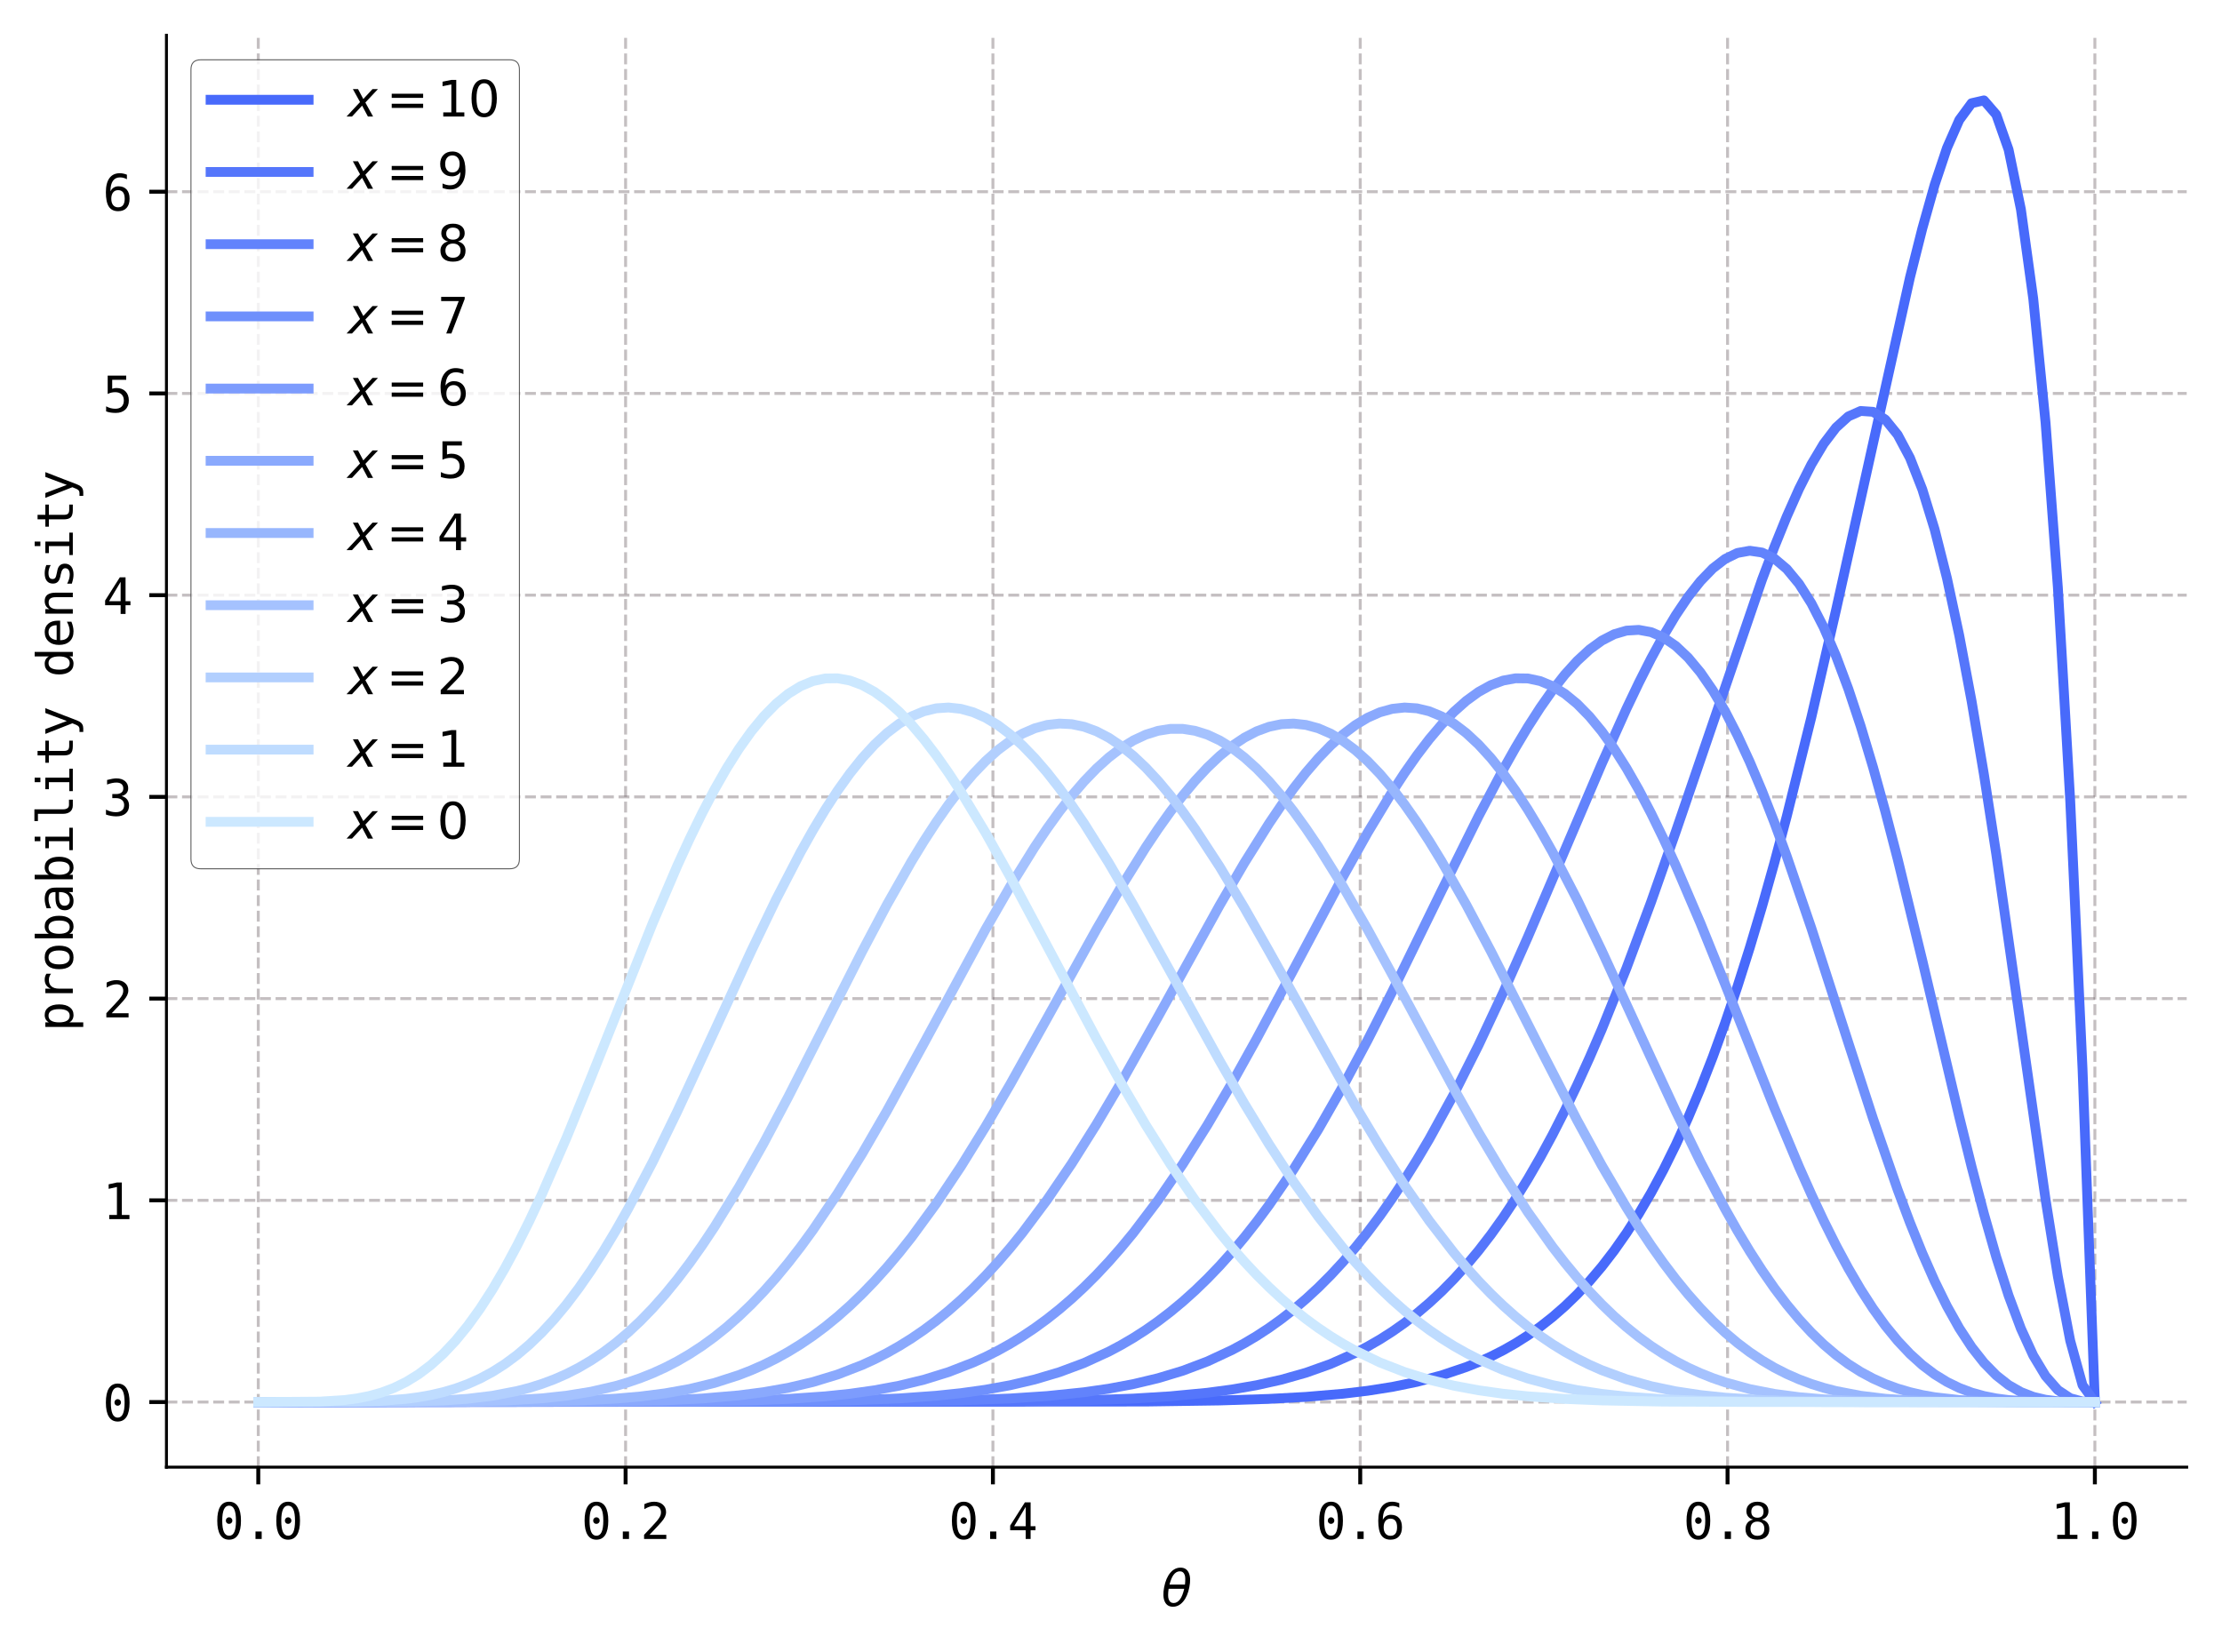 <?xml version="1.0" encoding="utf-8" standalone="no"?>
<!DOCTYPE svg PUBLIC "-//W3C//DTD SVG 1.1//EN"
  "http://www.w3.org/Graphics/SVG/1.1/DTD/svg11.dtd">
<svg xmlns:xlink="http://www.w3.org/1999/xlink" width="453.242pt" height="336.983pt" viewBox="0 0 453.242 336.983" xmlns="http://www.w3.org/2000/svg" version="1.1">
 <defs>
  <style type="text/css">*{stroke-linejoin: round; stroke-linecap: butt}</style>
 </defs>
 <g id="figure_1">
  <g id="patch_1">
   <path d="M 0 336.983 
L 453.242 336.983 
L 453.242 0 
L 0 0 
z
" style="fill: #ffffff"/>
  </g>
  <g id="axes_1">
   <g id="patch_2">
    <path d="M 33.952 299.32 
L 446.042 299.32 
L 446.042 7.2 
L 33.952 7.2 
z
" style="fill: #ffffff"/>
   </g>
   <g id="matplotlib.axis_1">
    <g id="xtick_1">
     <g id="line2d_1">
      <path d="M 52.683 299.32 
L 52.683 7.2 
" clip-path="url(#p75191dfb5c)" style="fill: none; stroke-dasharray: 2.22,0.96; stroke-dashoffset: 0; stroke: #6c6066; stroke-opacity: 0.4; stroke-width: 0.6"/>
     </g>
     <g id="line2d_2">
      <defs>
       <path id="m95b7de1190" d="M 0 0 
L 0 3.5 
" style="stroke: #000000; stroke-width: 0.8"/>
      </defs>
      <g>
       <use xlink:href="#m95b7de1190" x="52.683" y="299.32" style="stroke: #000000; stroke-width: 0.8"/>
      </g>
     </g>
     <g id="text_1">
      <!-- 0.0 -->
      <g transform="translate(43.652 313.972) scale(0.1 -0.1)">
       <defs>
        <path id="DejaVuSansMono-30" d="M 1509 2344 
Q 1509 2516 1629 2641 
Q 1750 2766 1919 2766 
Q 2094 2766 2219 2641 
Q 2344 2516 2344 2344 
Q 2344 2169 2220 2047 
Q 2097 1925 1919 1925 
Q 1744 1925 1626 2044 
Q 1509 2163 1509 2344 
z
M 1925 4250 
Q 1484 4250 1267 3775 
Q 1050 3300 1050 2328 
Q 1050 1359 1267 884 
Q 1484 409 1925 409 
Q 2369 409 2586 884 
Q 2803 1359 2803 2328 
Q 2803 3300 2586 3775 
Q 2369 4250 1925 4250 
z
M 1925 4750 
Q 2672 4750 3055 4137 
Q 3438 3525 3438 2328 
Q 3438 1134 3055 521 
Q 2672 -91 1925 -91 
Q 1178 -91 797 521 
Q 416 1134 416 2328 
Q 416 3525 797 4137 
Q 1178 4750 1925 4750 
z
" transform="scale(0.016)"/>
        <path id="DejaVuSansMono-2e" d="M 1528 953 
L 2316 953 
L 2316 0 
L 1528 0 
L 1528 953 
z
" transform="scale(0.016)"/>
       </defs>
       <use xlink:href="#DejaVuSansMono-30"/>
       <use xlink:href="#DejaVuSansMono-2e" x="60.205"/>
       <use xlink:href="#DejaVuSansMono-30" x="120.41"/>
      </g>
     </g>
    </g>
    <g id="xtick_2">
     <g id="line2d_3">
      <path d="M 127.608 299.32 
L 127.608 7.2 
" clip-path="url(#p75191dfb5c)" style="fill: none; stroke-dasharray: 2.22,0.96; stroke-dashoffset: 0; stroke: #6c6066; stroke-opacity: 0.4; stroke-width: 0.6"/>
     </g>
     <g id="line2d_4">
      <g>
       <use xlink:href="#m95b7de1190" x="127.608" y="299.32" style="stroke: #000000; stroke-width: 0.8"/>
      </g>
     </g>
     <g id="text_2">
      <!-- 0.2 -->
      <g transform="translate(118.578 313.972) scale(0.1 -0.1)">
       <defs>
        <path id="DejaVuSansMono-32" d="M 1166 531 
L 3309 531 
L 3309 0 
L 475 0 
L 475 531 
Q 1059 1147 1496 1619 
Q 1934 2091 2100 2284 
Q 2413 2666 2522 2902 
Q 2631 3138 2631 3384 
Q 2631 3775 2401 3997 
Q 2172 4219 1772 4219 
Q 1488 4219 1175 4116 
Q 863 4013 513 3803 
L 513 4441 
Q 834 4594 1145 4672 
Q 1456 4750 1759 4750 
Q 2444 4750 2861 4386 
Q 3278 4022 3278 3431 
Q 3278 3131 3139 2831 
Q 3000 2531 2688 2169 
Q 2513 1966 2180 1606 
Q 1847 1247 1166 531 
z
" transform="scale(0.016)"/>
       </defs>
       <use xlink:href="#DejaVuSansMono-30"/>
       <use xlink:href="#DejaVuSansMono-2e" x="60.205"/>
       <use xlink:href="#DejaVuSansMono-32" x="120.41"/>
      </g>
     </g>
    </g>
    <g id="xtick_3">
     <g id="line2d_5">
      <path d="M 202.534 299.32 
L 202.534 7.2 
" clip-path="url(#p75191dfb5c)" style="fill: none; stroke-dasharray: 2.22,0.96; stroke-dashoffset: 0; stroke: #6c6066; stroke-opacity: 0.4; stroke-width: 0.6"/>
     </g>
     <g id="line2d_6">
      <g>
       <use xlink:href="#m95b7de1190" x="202.534" y="299.32" style="stroke: #000000; stroke-width: 0.8"/>
      </g>
     </g>
     <g id="text_3">
      <!-- 0.4 -->
      <g transform="translate(193.503 313.972) scale(0.1 -0.1)">
       <defs>
        <path id="DejaVuSansMono-34" d="M 2297 4091 
L 825 1625 
L 2297 1625 
L 2297 4091 
z
M 2194 4666 
L 2925 4666 
L 2925 1625 
L 3547 1625 
L 3547 1113 
L 2925 1113 
L 2925 0 
L 2297 0 
L 2297 1113 
L 319 1113 
L 319 1709 
L 2194 4666 
z
" transform="scale(0.016)"/>
       </defs>
       <use xlink:href="#DejaVuSansMono-30"/>
       <use xlink:href="#DejaVuSansMono-2e" x="60.205"/>
       <use xlink:href="#DejaVuSansMono-34" x="120.41"/>
      </g>
     </g>
    </g>
    <g id="xtick_4">
     <g id="line2d_7">
      <path d="M 277.459 299.32 
L 277.459 7.2 
" clip-path="url(#p75191dfb5c)" style="fill: none; stroke-dasharray: 2.22,0.96; stroke-dashoffset: 0; stroke: #6c6066; stroke-opacity: 0.4; stroke-width: 0.6"/>
     </g>
     <g id="line2d_8">
      <g>
       <use xlink:href="#m95b7de1190" x="277.459" y="299.32" style="stroke: #000000; stroke-width: 0.8"/>
      </g>
     </g>
     <g id="text_4">
      <!-- 0.6 -->
      <g transform="translate(268.429 313.972) scale(0.1 -0.1)">
       <defs>
        <path id="DejaVuSansMono-36" d="M 3097 4563 
L 3097 3981 
Q 2900 4097 2678 4158 
Q 2456 4219 2216 4219 
Q 1616 4219 1306 3767 
Q 997 3316 997 2438 
Q 1147 2750 1412 2917 
Q 1678 3084 2022 3084 
Q 2697 3084 3067 2670 
Q 3438 2256 3438 1497 
Q 3438 741 3056 325 
Q 2675 -91 1984 -91 
Q 1172 -91 794 492 
Q 416 1075 416 2328 
Q 416 3509 870 4129 
Q 1325 4750 2188 4750 
Q 2419 4750 2650 4701 
Q 2881 4653 3097 4563 
z
M 1972 2591 
Q 1569 2591 1337 2300 
Q 1106 2009 1106 1497 
Q 1106 984 1337 693 
Q 1569 403 1972 403 
Q 2391 403 2603 679 
Q 2816 956 2816 1497 
Q 2816 2041 2603 2316 
Q 2391 2591 1972 2591 
z
" transform="scale(0.016)"/>
       </defs>
       <use xlink:href="#DejaVuSansMono-30"/>
       <use xlink:href="#DejaVuSansMono-2e" x="60.205"/>
       <use xlink:href="#DejaVuSansMono-36" x="120.41"/>
      </g>
     </g>
    </g>
    <g id="xtick_5">
     <g id="line2d_9">
      <path d="M 352.385 299.32 
L 352.385 7.2 
" clip-path="url(#p75191dfb5c)" style="fill: none; stroke-dasharray: 2.22,0.96; stroke-dashoffset: 0; stroke: #6c6066; stroke-opacity: 0.4; stroke-width: 0.6"/>
     </g>
     <g id="line2d_10">
      <g>
       <use xlink:href="#m95b7de1190" x="352.385" y="299.32" style="stroke: #000000; stroke-width: 0.8"/>
      </g>
     </g>
     <g id="text_5">
      <!-- 0.8 -->
      <g transform="translate(343.354 313.972) scale(0.1 -0.1)">
       <defs>
        <path id="DejaVuSansMono-38" d="M 1925 2216 
Q 1503 2216 1273 1980 
Q 1044 1744 1044 1313 
Q 1044 881 1276 642 
Q 1509 403 1925 403 
Q 2350 403 2579 639 
Q 2809 875 2809 1313 
Q 2809 1741 2576 1978 
Q 2344 2216 1925 2216 
z
M 1375 2478 
Q 972 2581 745 2862 
Q 519 3144 519 3541 
Q 519 4097 897 4423 
Q 1275 4750 1925 4750 
Q 2578 4750 2956 4423 
Q 3334 4097 3334 3541 
Q 3334 3144 3107 2862 
Q 2881 2581 2478 2478 
Q 2947 2375 3195 2062 
Q 3444 1750 3444 1253 
Q 3444 622 3041 265 
Q 2638 -91 1925 -91 
Q 1213 -91 811 264 
Q 409 619 409 1247 
Q 409 1747 657 2061 
Q 906 2375 1375 2478 
z
M 1147 3481 
Q 1147 3106 1347 2909 
Q 1547 2713 1925 2713 
Q 2306 2713 2506 2909 
Q 2706 3106 2706 3481 
Q 2706 3863 2507 4063 
Q 2309 4263 1925 4263 
Q 1547 4263 1347 4061 
Q 1147 3859 1147 3481 
z
" transform="scale(0.016)"/>
       </defs>
       <use xlink:href="#DejaVuSansMono-30"/>
       <use xlink:href="#DejaVuSansMono-2e" x="60.205"/>
       <use xlink:href="#DejaVuSansMono-38" x="120.41"/>
      </g>
     </g>
    </g>
    <g id="xtick_6">
     <g id="line2d_11">
      <path d="M 427.31 299.32 
L 427.31 7.2 
" clip-path="url(#p75191dfb5c)" style="fill: none; stroke-dasharray: 2.22,0.96; stroke-dashoffset: 0; stroke: #6c6066; stroke-opacity: 0.4; stroke-width: 0.6"/>
     </g>
     <g id="line2d_12">
      <g>
       <use xlink:href="#m95b7de1190" x="427.31" y="299.32" style="stroke: #000000; stroke-width: 0.8"/>
      </g>
     </g>
     <g id="text_6">
      <!-- 1.0 -->
      <g transform="translate(418.28 313.972) scale(0.1 -0.1)">
       <defs>
        <path id="DejaVuSansMono-31" d="M 844 531 
L 1825 531 
L 1825 4097 
L 769 3859 
L 769 4434 
L 1819 4666 
L 2450 4666 
L 2450 531 
L 3419 531 
L 3419 0 
L 844 0 
L 844 531 
z
" transform="scale(0.016)"/>
       </defs>
       <use xlink:href="#DejaVuSansMono-31"/>
       <use xlink:href="#DejaVuSansMono-2e" x="60.205"/>
       <use xlink:href="#DejaVuSansMono-30" x="120.41"/>
      </g>
     </g>
    </g>
    <g id="text_7">
     <!-- $\theta$ -->
     <g transform="translate(236.897 327.703) scale(0.1 -0.1)">
      <defs>
       <path id="DejaVuSans-Oblique-3b8" d="M 2913 2219 
L 925 2219 
Q 791 1284 928 888 
Q 1100 400 1566 400 
Q 2034 400 2391 891 
Q 2703 1322 2913 2219 
z
M 3009 2750 
Q 3094 3638 2984 3950 
Q 2813 4444 2353 4444 
Q 1875 4444 1525 3956 
Q 1250 3563 1034 2750 
L 3009 2750 
z
M 2444 4913 
Q 3194 4913 3494 4250 
Q 3794 3591 3566 2422 
Q 3341 1256 2781 594 
Q 2225 -72 1475 -72 
Q 722 -72 425 594 
Q 128 1256 353 2422 
Q 581 3591 1134 4250 
Q 1691 4913 2444 4913 
z
" transform="scale(0.016)"/>
      </defs>
      <use xlink:href="#DejaVuSans-Oblique-3b8" transform="translate(0 0.234)"/>
     </g>
    </g>
   </g>
   <g id="matplotlib.axis_2">
    <g id="ytick_1">
     <g id="line2d_13">
      <path d="M 33.952 286.042 
L 446.042 286.042 
" clip-path="url(#p75191dfb5c)" style="fill: none; stroke-dasharray: 2.22,0.96; stroke-dashoffset: 0; stroke: #6c6066; stroke-opacity: 0.4; stroke-width: 0.6"/>
     </g>
     <g id="line2d_14">
      <defs>
       <path id="maed4585d1d" d="M 0 0 
L -3.5 0 
" style="stroke: #000000; stroke-width: 0.8"/>
      </defs>
      <g>
       <use xlink:href="#maed4585d1d" x="33.952" y="286.042" style="stroke: #000000; stroke-width: 0.8"/>
      </g>
     </g>
     <g id="text_8">
      <!-- 0 -->
      <g transform="translate(20.931 289.868) scale(0.1 -0.1)">
       <use xlink:href="#DejaVuSansMono-30"/>
      </g>
     </g>
    </g>
    <g id="ytick_2">
     <g id="line2d_15">
      <path d="M 33.952 244.887 
L 446.042 244.887 
" clip-path="url(#p75191dfb5c)" style="fill: none; stroke-dasharray: 2.22,0.96; stroke-dashoffset: 0; stroke: #6c6066; stroke-opacity: 0.4; stroke-width: 0.6"/>
     </g>
     <g id="line2d_16">
      <g>
       <use xlink:href="#maed4585d1d" x="33.952" y="244.887" style="stroke: #000000; stroke-width: 0.8"/>
      </g>
     </g>
     <g id="text_9">
      <!-- 1 -->
      <g transform="translate(20.931 248.713) scale(0.1 -0.1)">
       <use xlink:href="#DejaVuSansMono-31"/>
      </g>
     </g>
    </g>
    <g id="ytick_3">
     <g id="line2d_17">
      <path d="M 33.952 203.733 
L 446.042 203.733 
" clip-path="url(#p75191dfb5c)" style="fill: none; stroke-dasharray: 2.22,0.96; stroke-dashoffset: 0; stroke: #6c6066; stroke-opacity: 0.4; stroke-width: 0.6"/>
     </g>
     <g id="line2d_18">
      <g>
       <use xlink:href="#maed4585d1d" x="33.952" y="203.733" style="stroke: #000000; stroke-width: 0.8"/>
      </g>
     </g>
     <g id="text_10">
      <!-- 2 -->
      <g transform="translate(20.931 207.559) scale(0.1 -0.1)">
       <use xlink:href="#DejaVuSansMono-32"/>
      </g>
     </g>
    </g>
    <g id="ytick_4">
     <g id="line2d_19">
      <path d="M 33.952 162.578 
L 446.042 162.578 
" clip-path="url(#p75191dfb5c)" style="fill: none; stroke-dasharray: 2.22,0.96; stroke-dashoffset: 0; stroke: #6c6066; stroke-opacity: 0.4; stroke-width: 0.6"/>
     </g>
     <g id="line2d_20">
      <g>
       <use xlink:href="#maed4585d1d" x="33.952" y="162.578" style="stroke: #000000; stroke-width: 0.8"/>
      </g>
     </g>
     <g id="text_11">
      <!-- 3 -->
      <g transform="translate(20.931 166.404) scale(0.1 -0.1)">
       <defs>
        <path id="DejaVuSansMono-33" d="M 2425 2497 
Q 2884 2375 3128 2064 
Q 3372 1753 3372 1288 
Q 3372 644 2939 276 
Q 2506 -91 1741 -91 
Q 1419 -91 1084 -31 
Q 750 28 428 141 
L 428 769 
Q 747 603 1056 522 
Q 1366 441 1672 441 
Q 2191 441 2469 675 
Q 2747 909 2747 1350 
Q 2747 1756 2469 1995 
Q 2191 2234 1716 2234 
L 1234 2234 
L 1234 2753 
L 1716 2753 
Q 2150 2753 2394 2943 
Q 2638 3134 2638 3475 
Q 2638 3834 2411 4026 
Q 2184 4219 1766 4219 
Q 1488 4219 1191 4156 
Q 894 4094 569 3969 
L 569 4550 
Q 947 4650 1242 4700 
Q 1538 4750 1766 4750 
Q 2447 4750 2855 4408 
Q 3263 4066 3263 3500 
Q 3263 3116 3048 2859 
Q 2834 2603 2425 2497 
z
" transform="scale(0.016)"/>
       </defs>
       <use xlink:href="#DejaVuSansMono-33"/>
      </g>
     </g>
    </g>
    <g id="ytick_5">
     <g id="line2d_21">
      <path d="M 33.952 121.424 
L 446.042 121.424 
" clip-path="url(#p75191dfb5c)" style="fill: none; stroke-dasharray: 2.22,0.96; stroke-dashoffset: 0; stroke: #6c6066; stroke-opacity: 0.4; stroke-width: 0.6"/>
     </g>
     <g id="line2d_22">
      <g>
       <use xlink:href="#maed4585d1d" x="33.952" y="121.424" style="stroke: #000000; stroke-width: 0.8"/>
      </g>
     </g>
     <g id="text_12">
      <!-- 4 -->
      <g transform="translate(20.931 125.25) scale(0.1 -0.1)">
       <use xlink:href="#DejaVuSansMono-34"/>
      </g>
     </g>
    </g>
    <g id="ytick_6">
     <g id="line2d_23">
      <path d="M 33.952 80.269 
L 446.042 80.269 
" clip-path="url(#p75191dfb5c)" style="fill: none; stroke-dasharray: 2.22,0.96; stroke-dashoffset: 0; stroke: #6c6066; stroke-opacity: 0.4; stroke-width: 0.6"/>
     </g>
     <g id="line2d_24">
      <g>
       <use xlink:href="#maed4585d1d" x="33.952" y="80.269" style="stroke: #000000; stroke-width: 0.8"/>
      </g>
     </g>
     <g id="text_13">
      <!-- 5 -->
      <g transform="translate(20.931 84.095) scale(0.1 -0.1)">
       <defs>
        <path id="DejaVuSansMono-35" d="M 647 4666 
L 3009 4666 
L 3009 4134 
L 1222 4134 
L 1222 2988 
Q 1356 3038 1492 3061 
Q 1628 3084 1766 3084 
Q 2491 3084 2916 2656 
Q 3341 2228 3341 1497 
Q 3341 759 2895 334 
Q 2450 -91 1678 -91 
Q 1306 -91 998 -41 
Q 691 9 447 109 
L 447 750 
Q 734 594 1025 517 
Q 1316 441 1619 441 
Q 2141 441 2423 716 
Q 2706 991 2706 1497 
Q 2706 1997 2414 2275 
Q 2122 2553 1600 2553 
Q 1347 2553 1106 2495 
Q 866 2438 647 2322 
L 647 4666 
z
" transform="scale(0.016)"/>
       </defs>
       <use xlink:href="#DejaVuSansMono-35"/>
      </g>
     </g>
    </g>
    <g id="ytick_7">
     <g id="line2d_25">
      <path d="M 33.952 39.115 
L 446.042 39.115 
" clip-path="url(#p75191dfb5c)" style="fill: none; stroke-dasharray: 2.22,0.96; stroke-dashoffset: 0; stroke: #6c6066; stroke-opacity: 0.4; stroke-width: 0.6"/>
     </g>
     <g id="line2d_26">
      <g>
       <use xlink:href="#maed4585d1d" x="33.952" y="39.115" style="stroke: #000000; stroke-width: 0.8"/>
      </g>
     </g>
     <g id="text_14">
      <!-- 6 -->
      <g transform="translate(20.931 42.941) scale(0.1 -0.1)">
       <use xlink:href="#DejaVuSansMono-36"/>
      </g>
     </g>
    </g>
    <g id="text_15">
     <!-- probability density -->
     <g transform="translate(14.852 210.453) rotate(-90) scale(0.1 -0.1)">
      <defs>
       <path id="DejaVuSansMono-70" d="M 1172 441 
L 1172 -1331 
L 594 -1331 
L 594 3500 
L 1172 3500 
L 1172 3053 
Q 1316 3313 1555 3448 
Q 1794 3584 2106 3584 
Q 2741 3584 3102 3093 
Q 3463 2603 3463 1734 
Q 3463 881 3100 395 
Q 2738 -91 2106 -91 
Q 1788 -91 1548 45 
Q 1309 181 1172 441 
z
M 2859 1747 
Q 2859 2416 2648 2756 
Q 2438 3097 2022 3097 
Q 1603 3097 1387 2755 
Q 1172 2413 1172 1747 
Q 1172 1084 1387 740 
Q 1603 397 2022 397 
Q 2438 397 2648 737 
Q 2859 1078 2859 1747 
z
" transform="scale(0.016)"/>
       <path id="DejaVuSansMono-72" d="M 3609 2778 
Q 3425 2922 3234 2987 
Q 3044 3053 2816 3053 
Q 2278 3053 1993 2715 
Q 1709 2378 1709 1741 
L 1709 0 
L 1131 0 
L 1131 3500 
L 1709 3500 
L 1709 2816 
Q 1853 3188 2151 3386 
Q 2450 3584 2859 3584 
Q 3072 3584 3256 3531 
Q 3441 3478 3609 3366 
L 3609 2778 
z
" transform="scale(0.016)"/>
       <path id="DejaVuSansMono-6f" d="M 1925 3097 
Q 1488 3097 1263 2756 
Q 1038 2416 1038 1747 
Q 1038 1081 1263 739 
Q 1488 397 1925 397 
Q 2366 397 2591 739 
Q 2816 1081 2816 1747 
Q 2816 2416 2591 2756 
Q 2366 3097 1925 3097 
z
M 1925 3584 
Q 2653 3584 3039 3112 
Q 3425 2641 3425 1747 
Q 3425 850 3040 379 
Q 2656 -91 1925 -91 
Q 1197 -91 812 379 
Q 428 850 428 1747 
Q 428 2641 812 3112 
Q 1197 3584 1925 3584 
z
" transform="scale(0.016)"/>
       <path id="DejaVuSansMono-62" d="M 2869 1747 
Q 2869 2416 2656 2756 
Q 2444 3097 2028 3097 
Q 1609 3097 1393 2755 
Q 1178 2413 1178 1747 
Q 1178 1084 1393 740 
Q 1609 397 2028 397 
Q 2444 397 2656 737 
Q 2869 1078 2869 1747 
z
M 1178 3053 
Q 1316 3309 1558 3446 
Q 1800 3584 2119 3584 
Q 2750 3584 3112 3098 
Q 3475 2613 3475 1759 
Q 3475 894 3111 401 
Q 2747 -91 2113 -91 
Q 1800 -91 1561 45 
Q 1322 181 1178 441 
L 1178 0 
L 603 0 
L 603 4863 
L 1178 4863 
L 1178 3053 
z
" transform="scale(0.016)"/>
       <path id="DejaVuSansMono-61" d="M 2194 1759 
L 2003 1759 
Q 1500 1759 1245 1582 
Q 991 1406 991 1056 
Q 991 741 1181 566 
Q 1372 391 1709 391 
Q 2184 391 2456 720 
Q 2728 1050 2731 1631 
L 2731 1759 
L 2194 1759 
z
M 3309 1997 
L 3309 0 
L 2731 0 
L 2731 519 
Q 2547 206 2267 57 
Q 1988 -91 1588 -91 
Q 1053 -91 734 211 
Q 416 513 416 1019 
Q 416 1603 808 1906 
Q 1200 2209 1959 2209 
L 2731 2209 
L 2731 2300 
Q 2728 2719 2518 2908 
Q 2309 3097 1850 3097 
Q 1556 3097 1256 3012 
Q 956 2928 672 2766 
L 672 3341 
Q 991 3463 1283 3523 
Q 1575 3584 1850 3584 
Q 2284 3584 2592 3456 
Q 2900 3328 3091 3072 
Q 3209 2916 3259 2686 
Q 3309 2456 3309 1997 
z
" transform="scale(0.016)"/>
       <path id="DejaVuSansMono-69" d="M 800 3500 
L 2272 3500 
L 2272 447 
L 3413 447 
L 3413 0 
L 556 0 
L 556 447 
L 1697 447 
L 1697 3053 
L 800 3053 
L 800 3500 
z
M 1697 4863 
L 2272 4863 
L 2272 4134 
L 1697 4134 
L 1697 4863 
z
" transform="scale(0.016)"/>
       <path id="DejaVuSansMono-6c" d="M 1997 1269 
Q 1997 881 2139 684 
Q 2281 488 2559 488 
L 3231 488 
L 3231 0 
L 2503 0 
Q 1988 0 1705 331 
Q 1422 663 1422 1269 
L 1422 4447 
L 500 4447 
L 500 4897 
L 1997 4897 
L 1997 1269 
z
" transform="scale(0.016)"/>
       <path id="DejaVuSansMono-74" d="M 1919 4494 
L 1919 3500 
L 3225 3500 
L 3225 3053 
L 1919 3053 
L 1919 1153 
Q 1919 766 2066 612 
Q 2213 459 2578 459 
L 3225 459 
L 3225 0 
L 2522 0 
Q 1875 0 1609 259 
Q 1344 519 1344 1153 
L 1344 3053 
L 409 3053 
L 409 3500 
L 1344 3500 
L 1344 4494 
L 1919 4494 
z
" transform="scale(0.016)"/>
       <path id="DejaVuSansMono-79" d="M 2681 1125 
Q 2538 759 2316 163 
Q 2006 -663 1900 -844 
Q 1756 -1088 1540 -1209 
Q 1325 -1331 1038 -1331 
L 575 -1331 
L 575 -850 
L 916 -850 
Q 1169 -850 1312 -703 
Q 1456 -556 1678 56 
L 325 3500 
L 934 3500 
L 1972 763 
L 2994 3500 
L 3603 3500 
L 2681 1125 
z
" transform="scale(0.016)"/>
       <path id="DejaVuSansMono-20" transform="scale(0.016)"/>
       <path id="DejaVuSansMono-64" d="M 2681 3053 
L 2681 4863 
L 3256 4863 
L 3256 0 
L 2681 0 
L 2681 441 
Q 2538 181 2298 45 
Q 2059 -91 1747 -91 
Q 1113 -91 748 401 
Q 384 894 384 1759 
Q 384 2613 750 3098 
Q 1116 3584 1747 3584 
Q 2063 3584 2303 3448 
Q 2544 3313 2681 3053 
z
M 991 1747 
Q 991 1078 1203 737 
Q 1416 397 1831 397 
Q 2247 397 2464 740 
Q 2681 1084 2681 1747 
Q 2681 2413 2464 2755 
Q 2247 3097 1831 3097 
Q 1416 3097 1203 2756 
Q 991 2416 991 1747 
z
" transform="scale(0.016)"/>
       <path id="DejaVuSansMono-65" d="M 3475 1894 
L 3475 1613 
L 984 1613 
L 984 1594 
Q 984 1022 1282 709 
Q 1581 397 2125 397 
Q 2400 397 2700 484 
Q 3000 572 3341 750 
L 3341 178 
Q 3013 44 2708 -23 
Q 2403 -91 2119 -91 
Q 1303 -91 843 398 
Q 384 888 384 1747 
Q 384 2584 834 3084 
Q 1284 3584 2034 3584 
Q 2703 3584 3089 3131 
Q 3475 2678 3475 1894 
z
M 2900 2063 
Q 2888 2569 2661 2833 
Q 2434 3097 2009 3097 
Q 1594 3097 1325 2822 
Q 1056 2547 1006 2059 
L 2900 2063 
z
" transform="scale(0.016)"/>
       <path id="DejaVuSansMono-6e" d="M 3284 2169 
L 3284 0 
L 2706 0 
L 2706 2169 
Q 2706 2641 2540 2862 
Q 2375 3084 2022 3084 
Q 1619 3084 1401 2798 
Q 1184 2513 1184 1978 
L 1184 0 
L 609 0 
L 609 3500 
L 1184 3500 
L 1184 2975 
Q 1338 3275 1600 3429 
Q 1863 3584 2222 3584 
Q 2756 3584 3020 3232 
Q 3284 2881 3284 2169 
z
" transform="scale(0.016)"/>
       <path id="DejaVuSansMono-73" d="M 3041 3378 
L 3041 2816 
Q 2794 2959 2544 3031 
Q 2294 3103 2034 3103 
Q 1644 3103 1451 2976 
Q 1259 2850 1259 2591 
Q 1259 2356 1403 2240 
Q 1547 2125 2119 2016 
L 2350 1972 
Q 2778 1891 2998 1647 
Q 3219 1403 3219 1013 
Q 3219 494 2850 201 
Q 2481 -91 1825 -91 
Q 1566 -91 1281 -36 
Q 997 19 666 128 
L 666 722 
Q 988 556 1281 473 
Q 1575 391 1838 391 
Q 2219 391 2428 545 
Q 2638 700 2638 978 
Q 2638 1378 1872 1531 
L 1847 1538 
L 1631 1581 
Q 1134 1678 906 1908 
Q 678 2138 678 2534 
Q 678 3038 1018 3311 
Q 1359 3584 1991 3584 
Q 2272 3584 2531 3532 
Q 2791 3481 3041 3378 
z
" transform="scale(0.016)"/>
      </defs>
      <use xlink:href="#DejaVuSansMono-70"/>
      <use xlink:href="#DejaVuSansMono-72" x="60.205"/>
      <use xlink:href="#DejaVuSansMono-6f" x="120.41"/>
      <use xlink:href="#DejaVuSansMono-62" x="180.615"/>
      <use xlink:href="#DejaVuSansMono-61" x="240.82"/>
      <use xlink:href="#DejaVuSansMono-62" x="301.025"/>
      <use xlink:href="#DejaVuSansMono-69" x="361.23"/>
      <use xlink:href="#DejaVuSansMono-6c" x="421.436"/>
      <use xlink:href="#DejaVuSansMono-69" x="481.641"/>
      <use xlink:href="#DejaVuSansMono-74" x="541.846"/>
      <use xlink:href="#DejaVuSansMono-79" x="602.051"/>
      <use xlink:href="#DejaVuSansMono-20" x="662.256"/>
      <use xlink:href="#DejaVuSansMono-64" x="722.461"/>
      <use xlink:href="#DejaVuSansMono-65" x="782.666"/>
      <use xlink:href="#DejaVuSansMono-6e" x="842.871"/>
      <use xlink:href="#DejaVuSansMono-73" x="903.076"/>
      <use xlink:href="#DejaVuSansMono-69" x="963.281"/>
      <use xlink:href="#DejaVuSansMono-74" x="1023.486"/>
      <use xlink:href="#DejaVuSansMono-79" x="1083.691"/>
     </g>
    </g>
   </g>
   <g id="line2d_27">
    <path d="M 52.683 286.042 
L 233.711 285.936 
L 248.797 285.718 
L 258.854 285.394 
L 266.396 284.981 
L 273.939 284.341 
L 278.968 283.738 
L 283.996 282.947 
L 289.025 281.918 
L 294.054 280.592 
L 299.082 278.897 
L 301.596 277.885 
L 304.111 276.748 
L 306.625 275.472 
L 309.139 274.044 
L 311.653 272.449 
L 314.168 270.67 
L 316.682 268.692 
L 319.196 266.496 
L 321.711 264.063 
L 324.225 261.373 
L 326.739 258.407 
L 329.253 255.142 
L 331.768 251.557 
L 334.282 247.629 
L 336.796 243.336 
L 339.311 238.656 
L 341.825 233.567 
L 344.339 228.047 
L 346.853 222.077 
L 349.368 215.638 
L 351.882 208.715 
L 354.396 201.295 
L 356.91 193.371 
L 359.425 184.938 
L 361.939 176.001 
L 364.453 166.569 
L 369.482 146.311 
L 374.51 124.467 
L 389.596 56.602 
L 392.11 46.633 
L 394.625 37.71 
L 397.139 30.186 
L 399.653 24.474 
L 402.167 21.053 
L 404.682 20.478 
L 407.196 23.389 
L 409.71 30.52 
L 412.225 42.711 
L 414.739 60.922 
L 417.253 86.246 
L 419.767 119.923 
L 422.282 163.356 
L 424.796 218.132 
L 427.31 286.042 
L 427.31 286.042 
" clip-path="url(#p75191dfb5c)" style="fill: none; stroke: #486afb; stroke-width: 2; stroke-linecap: square"/>
   </g>
   <g id="line2d_28">
    <path d="M 52.683 286.042 
L 206.054 285.933 
L 221.139 285.69 
L 231.197 285.326 
L 238.739 284.86 
L 246.282 284.142 
L 251.311 283.471 
L 256.339 282.599 
L 261.368 281.479 
L 266.396 280.054 
L 271.425 278.259 
L 276.454 276.023 
L 278.968 274.713 
L 281.482 273.263 
L 283.996 271.659 
L 286.511 269.891 
L 289.025 267.946 
L 291.539 265.812 
L 294.054 263.478 
L 296.568 260.93 
L 299.082 258.157 
L 301.596 255.146 
L 304.111 251.886 
L 306.625 248.367 
L 309.139 244.578 
L 311.653 240.511 
L 314.168 236.158 
L 316.682 231.513 
L 319.196 226.573 
L 321.711 221.337 
L 324.225 215.805 
L 326.739 209.982 
L 331.768 197.499 
L 336.796 184.002 
L 341.825 169.684 
L 359.425 118.226 
L 361.939 111.586 
L 364.453 105.387 
L 366.968 99.735 
L 369.482 94.744 
L 371.996 90.534 
L 374.51 87.229 
L 377.025 84.955 
L 379.539 83.842 
L 382.053 84.015 
L 384.567 85.595 
L 387.082 88.695 
L 389.596 93.415 
L 392.11 99.835 
L 394.625 108.01 
L 397.139 117.961 
L 399.653 129.67 
L 402.167 143.062 
L 404.682 158.002 
L 407.196 174.275 
L 412.225 209.469 
L 417.253 244.705 
L 419.767 260.441 
L 422.282 273.523 
L 424.796 282.6 
L 427.31 286.042 
L 427.31 286.042 
" clip-path="url(#p75191dfb5c)" style="fill: none; stroke: #5576fb; stroke-width: 2; stroke-linecap: square"/>
   </g>
   <g id="line2d_29">
    <path d="M 52.683 286.042 
L 180.911 285.943 
L 195.997 285.695 
L 206.054 285.309 
L 213.597 284.81 
L 221.139 284.035 
L 226.168 283.31 
L 231.197 282.371 
L 236.225 281.17 
L 241.254 279.651 
L 246.282 277.754 
L 251.311 275.412 
L 253.825 274.053 
L 256.339 272.555 
L 258.854 270.91 
L 261.368 269.109 
L 263.882 267.143 
L 266.396 265.001 
L 268.911 262.676 
L 271.425 260.16 
L 273.939 257.444 
L 276.454 254.521 
L 278.968 251.386 
L 281.482 248.032 
L 283.996 244.457 
L 286.511 240.656 
L 289.025 236.631 
L 291.539 232.38 
L 296.568 223.219 
L 301.596 213.223 
L 306.625 202.486 
L 311.653 191.15 
L 319.196 173.463 
L 326.739 155.786 
L 331.768 144.585 
L 334.282 139.314 
L 336.796 134.336 
L 339.311 129.712 
L 341.825 125.502 
L 344.339 121.768 
L 346.853 118.571 
L 349.368 115.973 
L 351.882 114.034 
L 354.396 112.812 
L 356.91 112.359 
L 359.425 112.724 
L 361.939 113.95 
L 364.453 116.071 
L 366.968 119.111 
L 369.482 123.084 
L 371.996 127.993 
L 374.51 133.826 
L 377.025 140.553 
L 379.539 148.131 
L 382.053 156.498 
L 384.567 165.571 
L 387.082 175.251 
L 392.11 195.927 
L 399.653 227.874 
L 402.167 238.039 
L 404.682 247.63 
L 407.196 256.449 
L 409.71 264.309 
L 412.225 271.049 
L 414.739 276.542 
L 417.253 280.72 
L 419.767 283.587 
L 422.282 285.247 
L 424.796 285.933 
L 427.31 286.042 
L 427.31 286.042 
" clip-path="url(#p75191dfb5c)" style="fill: none; stroke: #6283fc; stroke-width: 2; stroke-linecap: square"/>
   </g>
   <g id="line2d_30">
    <path d="M 52.683 286.042 
L 160.797 285.933 
L 173.368 285.706 
L 183.425 285.295 
L 190.968 284.751 
L 195.997 284.224 
L 201.025 283.523 
L 206.054 282.607 
L 211.082 281.428 
L 216.111 279.932 
L 221.139 278.06 
L 226.168 275.75 
L 228.682 274.41 
L 231.197 272.937 
L 233.711 271.322 
L 236.225 269.557 
L 238.739 267.635 
L 241.254 265.548 
L 243.768 263.29 
L 246.282 260.855 
L 248.797 258.237 
L 251.311 255.431 
L 253.825 252.435 
L 256.339 249.245 
L 258.854 245.861 
L 263.882 238.512 
L 268.911 230.413 
L 273.939 221.615 
L 278.968 212.205 
L 283.996 202.306 
L 294.054 181.734 
L 301.596 166.517 
L 306.625 156.986 
L 309.139 152.521 
L 311.653 148.31 
L 314.168 144.395 
L 316.682 140.818 
L 319.196 137.619 
L 321.711 134.839 
L 324.225 132.517 
L 326.739 130.691 
L 329.253 129.393 
L 331.768 128.655 
L 334.282 128.506 
L 336.796 128.966 
L 339.311 130.055 
L 341.825 131.784 
L 344.339 134.159 
L 346.853 137.179 
L 349.368 140.835 
L 351.882 145.111 
L 354.396 149.984 
L 356.91 155.421 
L 359.425 161.381 
L 361.939 167.816 
L 364.453 174.67 
L 369.482 189.367 
L 377.025 212.733 
L 382.053 228.192 
L 387.082 242.725 
L 389.596 249.434 
L 392.11 255.67 
L 394.625 261.37 
L 397.139 266.484 
L 399.653 270.973 
L 402.167 274.818 
L 404.682 278.016 
L 407.196 280.585 
L 409.71 282.56 
L 412.225 283.997 
L 414.739 284.97 
L 417.253 285.565 
L 419.767 285.878 
L 424.796 286.039 
L 427.31 286.042 
L 427.31 286.042 
" clip-path="url(#p75191dfb5c)" style="fill: none; stroke: #6f90fc; stroke-width: 2; stroke-linecap: square"/>
   </g>
   <g id="line2d_31">
    <path d="M 52.683 286.042 
L 140.683 285.946 
L 153.254 285.708 
L 160.797 285.398 
L 168.34 284.87 
L 173.368 284.346 
L 178.397 283.637 
L 183.425 282.699 
L 188.454 281.48 
L 193.482 279.923 
L 198.511 277.968 
L 201.025 276.821 
L 203.54 275.552 
L 206.054 274.151 
L 208.568 272.612 
L 211.082 270.927 
L 213.597 269.089 
L 216.111 267.092 
L 218.625 264.929 
L 221.139 262.596 
L 223.654 260.089 
L 226.168 257.403 
L 228.682 254.537 
L 231.197 251.489 
L 236.225 244.852 
L 241.254 237.513 
L 246.282 229.518 
L 251.311 220.946 
L 256.339 211.903 
L 263.882 197.773 
L 273.939 178.859 
L 278.968 169.871 
L 283.996 161.531 
L 286.511 157.684 
L 289.025 154.098 
L 291.539 150.804 
L 294.054 147.834 
L 296.568 145.219 
L 299.082 142.986 
L 301.596 141.163 
L 304.111 139.774 
L 306.625 138.841 
L 309.139 138.383 
L 311.653 138.414 
L 314.168 138.947 
L 316.682 139.988 
L 319.196 141.539 
L 321.711 143.6 
L 324.225 146.164 
L 326.739 149.219 
L 329.253 152.748 
L 331.768 156.73 
L 334.282 161.138 
L 336.796 165.942 
L 339.311 171.104 
L 341.825 176.586 
L 346.853 188.327 
L 351.882 200.773 
L 361.939 226.064 
L 366.968 238.043 
L 369.482 243.689 
L 371.996 249.049 
L 374.51 254.084 
L 377.025 258.764 
L 379.539 263.064 
L 382.053 266.965 
L 384.567 270.456 
L 387.082 273.535 
L 389.596 276.207 
L 392.11 278.483 
L 394.625 280.382 
L 397.139 281.93 
L 399.653 283.159 
L 402.167 284.104 
L 404.682 284.804 
L 407.196 285.299 
L 409.71 285.63 
L 414.739 285.952 
L 422.282 286.041 
L 427.31 286.042 
L 427.31 286.042 
" clip-path="url(#p75191dfb5c)" style="fill: none; stroke: #7d9cfd; stroke-width: 2; stroke-linecap: square"/>
   </g>
   <g id="line2d_32">
    <path d="M 52.683 286.042 
L 123.083 285.954 
L 135.654 285.688 
L 143.197 285.319 
L 150.74 284.673 
L 155.768 284.02 
L 160.797 283.132 
L 165.825 281.952 
L 170.854 280.419 
L 175.882 278.467 
L 178.397 277.314 
L 180.911 276.031 
L 183.425 274.611 
L 185.94 273.046 
L 188.454 271.329 
L 190.968 269.453 
L 193.482 267.413 
L 195.997 265.202 
L 198.511 262.818 
L 201.025 260.256 
L 203.54 257.514 
L 206.054 254.593 
L 208.568 251.492 
L 213.597 244.763 
L 218.625 237.366 
L 223.654 229.365 
L 228.682 220.856 
L 236.225 207.424 
L 248.797 184.673 
L 253.825 176.039 
L 258.854 168.011 
L 261.368 164.296 
L 263.882 160.819 
L 266.396 157.608 
L 268.911 154.69 
L 271.425 152.089 
L 273.939 149.83 
L 276.454 147.934 
L 278.968 146.422 
L 281.482 145.31 
L 283.996 144.613 
L 286.511 144.343 
L 289.025 144.507 
L 291.539 145.11 
L 294.054 146.155 
L 296.568 147.638 
L 299.082 149.555 
L 301.596 151.895 
L 304.111 154.645 
L 306.625 157.788 
L 309.139 161.304 
L 311.653 165.169 
L 314.168 169.356 
L 316.682 173.835 
L 321.711 183.537 
L 326.739 193.99 
L 336.796 215.895 
L 341.825 226.714 
L 346.853 237.045 
L 351.882 246.632 
L 354.396 251.079 
L 356.91 255.266 
L 359.425 259.177 
L 361.939 262.798 
L 364.453 266.123 
L 366.968 269.146 
L 369.482 271.868 
L 371.996 274.293 
L 374.51 276.43 
L 377.025 278.289 
L 379.539 279.885 
L 382.053 281.236 
L 384.567 282.362 
L 387.082 283.283 
L 389.596 284.023 
L 392.11 284.605 
L 394.625 285.05 
L 399.653 285.621 
L 404.682 285.896 
L 412.225 286.026 
L 427.31 286.042 
L 427.31 286.042 
" clip-path="url(#p75191dfb5c)" style="fill: none; stroke: #8aa9fd; stroke-width: 2; stroke-linecap: square"/>
   </g>
   <g id="line2d_33">
    <path d="M 52.683 286.042 
L 107.997 285.955 
L 118.054 285.728 
L 125.597 285.337 
L 130.626 284.9 
L 135.654 284.263 
L 140.683 283.367 
L 145.711 282.146 
L 150.74 280.526 
L 153.254 279.543 
L 155.768 278.433 
L 158.283 277.186 
L 160.797 275.793 
L 163.311 274.246 
L 165.825 272.538 
L 168.34 270.661 
L 170.854 268.608 
L 173.368 266.375 
L 175.882 263.958 
L 178.397 261.354 
L 180.911 258.561 
L 183.425 255.581 
L 185.94 252.414 
L 190.968 245.54 
L 195.997 237.991 
L 201.025 229.849 
L 206.054 221.229 
L 213.597 207.723 
L 223.654 189.595 
L 228.682 180.946 
L 233.711 172.87 
L 236.225 169.115 
L 238.739 165.587 
L 241.254 162.309 
L 243.768 159.308 
L 246.282 156.606 
L 248.797 154.225 
L 251.311 152.185 
L 253.825 150.503 
L 256.339 149.194 
L 258.854 148.27 
L 261.368 147.742 
L 263.882 147.615 
L 266.396 147.895 
L 268.911 148.58 
L 271.425 149.669 
L 273.939 151.157 
L 276.454 153.033 
L 278.968 155.287 
L 281.482 157.903 
L 283.996 160.864 
L 286.511 164.15 
L 289.025 167.737 
L 291.539 171.601 
L 294.054 175.714 
L 299.082 184.572 
L 304.111 194.064 
L 314.168 213.915 
L 321.711 228.563 
L 326.739 237.784 
L 331.768 246.35 
L 334.282 250.34 
L 336.796 254.117 
L 339.311 257.667 
L 341.825 260.984 
L 344.339 264.062 
L 346.853 266.898 
L 349.368 269.492 
L 351.882 271.849 
L 354.396 273.971 
L 356.91 275.868 
L 359.425 277.548 
L 361.939 279.023 
L 364.453 280.305 
L 366.968 281.408 
L 369.482 282.346 
L 371.996 283.134 
L 374.51 283.789 
L 379.539 284.756 
L 384.567 285.365 
L 389.596 285.719 
L 397.139 285.959 
L 409.71 286.039 
L 427.31 286.042 
L 427.31 286.042 
" clip-path="url(#p75191dfb5c)" style="fill: none; stroke: #97b6fd; stroke-width: 2; stroke-linecap: square"/>
   </g>
   <g id="line2d_34">
    <path d="M 52.683 286.042 
L 95.426 285.944 
L 102.968 285.742 
L 110.511 285.283 
L 115.54 284.741 
L 120.568 283.927 
L 125.597 282.76 
L 128.111 282.016 
L 130.626 281.151 
L 133.14 280.151 
L 135.654 279.007 
L 138.168 277.707 
L 140.683 276.241 
L 143.197 274.6 
L 145.711 272.773 
L 148.225 270.755 
L 150.74 268.538 
L 153.254 266.119 
L 155.768 263.493 
L 158.283 260.66 
L 160.797 257.62 
L 163.311 254.375 
L 165.825 250.932 
L 170.854 243.477 
L 175.882 235.339 
L 180.911 226.635 
L 188.454 212.86 
L 201.025 189.61 
L 206.054 180.854 
L 211.082 172.756 
L 213.597 169.023 
L 216.111 165.537 
L 218.625 162.322 
L 221.139 159.401 
L 223.654 156.796 
L 226.168 154.526 
L 228.682 152.608 
L 231.197 151.056 
L 233.711 149.882 
L 236.225 149.094 
L 238.739 148.698 
L 241.254 148.698 
L 243.768 149.094 
L 246.282 149.882 
L 248.797 151.056 
L 251.311 152.608 
L 253.825 154.526 
L 256.339 156.796 
L 258.854 159.401 
L 261.368 162.322 
L 263.882 165.537 
L 266.396 169.023 
L 268.911 172.756 
L 273.939 180.854 
L 278.968 189.61 
L 286.511 203.47 
L 296.568 222.118 
L 301.596 231.049 
L 306.625 239.487 
L 311.653 247.296 
L 316.682 254.375 
L 319.196 257.62 
L 321.711 260.66 
L 324.225 263.493 
L 326.739 266.119 
L 329.253 268.538 
L 331.768 270.755 
L 334.282 272.773 
L 336.796 274.6 
L 339.311 276.241 
L 341.825 277.707 
L 344.339 279.007 
L 346.853 280.151 
L 349.368 281.151 
L 351.882 282.016 
L 356.91 283.393 
L 361.939 284.373 
L 366.968 285.041 
L 371.996 285.475 
L 379.539 285.83 
L 389.596 286.001 
L 412.225 286.042 
L 427.31 286.042 
L 427.31 286.042 
" clip-path="url(#p75191dfb5c)" style="fill: none; stroke: #a5c2fe; stroke-width: 2; stroke-linecap: square"/>
   </g>
   <g id="line2d_35">
    <path d="M 52.683 286.042 
L 82.854 285.959 
L 90.397 285.719 
L 95.426 285.365 
L 100.454 284.756 
L 105.483 283.789 
L 107.997 283.134 
L 110.511 282.346 
L 113.026 281.408 
L 115.54 280.305 
L 118.054 279.023 
L 120.568 277.548 
L 123.083 275.868 
L 125.597 273.971 
L 128.111 271.849 
L 130.626 269.492 
L 133.14 266.898 
L 135.654 264.062 
L 138.168 260.984 
L 140.683 257.667 
L 143.197 254.117 
L 145.711 250.34 
L 150.74 242.159 
L 155.768 233.244 
L 160.797 223.763 
L 168.34 208.925 
L 175.882 194.064 
L 180.911 184.572 
L 185.94 175.714 
L 188.454 171.601 
L 190.968 167.737 
L 193.482 164.15 
L 195.997 160.864 
L 198.511 157.903 
L 201.025 155.287 
L 203.54 153.033 
L 206.054 151.157 
L 208.568 149.669 
L 211.082 148.58 
L 213.597 147.895 
L 216.111 147.615 
L 218.625 147.742 
L 221.139 148.27 
L 223.654 149.194 
L 226.168 150.503 
L 228.682 152.185 
L 231.197 154.225 
L 233.711 156.606 
L 236.225 159.308 
L 238.739 162.309 
L 241.254 165.587 
L 243.768 169.115 
L 248.797 176.823 
L 253.825 185.213 
L 258.854 194.064 
L 276.454 225.591 
L 281.482 233.988 
L 286.511 241.846 
L 291.539 249.066 
L 296.568 255.581 
L 299.082 258.561 
L 301.596 261.354 
L 304.111 263.958 
L 306.625 266.375 
L 309.139 268.608 
L 311.653 270.661 
L 314.168 272.538 
L 316.682 274.246 
L 319.196 275.793 
L 321.711 277.186 
L 324.225 278.433 
L 326.739 279.543 
L 331.768 281.39 
L 336.796 282.802 
L 341.825 283.852 
L 346.853 284.61 
L 351.882 285.14 
L 359.425 285.626 
L 366.968 285.871 
L 379.539 286.014 
L 414.739 286.042 
L 427.31 286.042 
L 427.31 286.042 
" clip-path="url(#p75191dfb5c)" style="fill: none; stroke: #b2cffe; stroke-width: 2; stroke-linecap: square"/>
   </g>
   <g id="line2d_36">
    <path d="M 52.683 286.042 
L 72.797 285.965 
L 77.826 285.786 
L 82.854 285.382 
L 85.369 285.05 
L 87.883 284.605 
L 90.397 284.023 
L 92.911 283.283 
L 95.426 282.362 
L 97.94 281.236 
L 100.454 279.885 
L 102.968 278.289 
L 105.483 276.43 
L 107.997 274.293 
L 110.511 271.868 
L 113.026 269.146 
L 115.54 266.123 
L 118.054 262.798 
L 120.568 259.177 
L 123.083 255.266 
L 125.597 251.079 
L 128.111 246.632 
L 133.14 237.045 
L 138.168 226.714 
L 145.711 210.393 
L 153.254 193.99 
L 158.283 183.537 
L 163.311 173.835 
L 165.825 169.356 
L 168.34 165.169 
L 170.854 161.304 
L 173.368 157.788 
L 175.882 154.645 
L 178.397 151.895 
L 180.911 149.555 
L 183.425 147.638 
L 185.94 146.155 
L 188.454 145.11 
L 190.968 144.507 
L 193.482 144.343 
L 195.997 144.613 
L 198.511 145.31 
L 201.025 146.422 
L 203.54 147.934 
L 206.054 149.83 
L 208.568 152.089 
L 211.082 154.69 
L 213.597 157.608 
L 216.111 160.819 
L 218.625 164.296 
L 221.139 168.011 
L 226.168 176.039 
L 231.197 184.673 
L 238.739 198.258 
L 248.797 216.45 
L 253.825 225.167 
L 258.854 233.435 
L 263.882 241.145 
L 268.911 248.214 
L 273.939 254.593 
L 276.454 257.514 
L 278.968 260.256 
L 281.482 262.818 
L 283.996 265.202 
L 286.511 267.413 
L 289.025 269.453 
L 291.539 271.329 
L 294.054 273.046 
L 296.568 274.611 
L 299.082 276.031 
L 301.596 277.314 
L 306.625 279.499 
L 311.653 281.233 
L 316.682 282.582 
L 321.711 283.608 
L 326.739 284.372 
L 331.768 284.927 
L 339.311 285.467 
L 346.853 285.768 
L 359.425 285.977 
L 382.053 286.04 
L 427.31 286.042 
L 427.31 286.042 
" clip-path="url(#p75191dfb5c)" style="fill: none; stroke: #bfdcff; stroke-width: 2; stroke-linecap: square"/>
   </g>
   <g id="line2d_37">
    <path d="M 52.683 286.042 
L 65.254 285.952 
L 70.283 285.63 
L 72.797 285.299 
L 75.311 284.804 
L 77.826 284.104 
L 80.34 283.159 
L 82.854 281.93 
L 85.369 280.382 
L 87.883 278.483 
L 90.397 276.207 
L 92.911 273.535 
L 95.426 270.456 
L 97.94 266.965 
L 100.454 263.064 
L 102.968 258.764 
L 105.483 254.084 
L 107.997 249.049 
L 110.511 243.689 
L 115.54 232.152 
L 120.568 219.829 
L 133.14 188.327 
L 138.168 176.586 
L 140.683 171.104 
L 143.197 165.942 
L 145.711 161.138 
L 148.225 156.73 
L 150.74 152.748 
L 153.254 149.219 
L 155.768 146.164 
L 158.283 143.6 
L 160.797 141.539 
L 163.311 139.988 
L 165.825 138.947 
L 168.34 138.414 
L 170.854 138.383 
L 173.368 138.841 
L 175.882 139.774 
L 178.397 141.163 
L 180.911 142.986 
L 183.425 145.219 
L 185.94 147.834 
L 188.454 150.804 
L 190.968 154.098 
L 193.482 157.684 
L 195.997 161.531 
L 201.025 169.871 
L 206.054 178.859 
L 213.597 193 
L 223.654 211.903 
L 228.682 220.946 
L 233.711 229.518 
L 238.739 237.513 
L 243.768 244.852 
L 248.797 251.489 
L 251.311 254.537 
L 253.825 257.403 
L 256.339 260.089 
L 258.854 262.596 
L 261.368 264.929 
L 263.882 267.092 
L 266.396 269.089 
L 268.911 270.927 
L 271.425 272.612 
L 273.939 274.151 
L 276.454 275.552 
L 281.482 277.968 
L 286.511 279.923 
L 291.539 281.48 
L 296.568 282.699 
L 301.596 283.637 
L 306.625 284.346 
L 311.653 284.87 
L 319.196 285.398 
L 326.739 285.708 
L 339.311 285.946 
L 359.425 286.034 
L 427.31 286.042 
L 427.31 286.042 
" clip-path="url(#p75191dfb5c)" style="fill: none; stroke: #cce8ff; stroke-width: 2; stroke-linecap: square"/>
   </g>
   <g id="patch_3">
    <path d="M 33.952 299.32 
L 33.952 7.2 
" style="fill: none; stroke: #000000; stroke-width: 0.6; stroke-linejoin: miter; stroke-linecap: square"/>
   </g>
   <g id="patch_4">
    <path d="M 33.952 299.32 
L 446.042 299.32 
" style="fill: none; stroke: #000000; stroke-width: 0.6; stroke-linejoin: miter; stroke-linecap: square"/>
   </g>
   <g id="legend_1">
    <g id="patch_5">
     <path d="M 40.952 177.244 
L 103.952 177.244 
Q 105.952 177.244 105.952 175.244 
L 105.952 14.2 
Q 105.952 12.2 103.952 12.2 
L 40.952 12.2 
Q 38.952 12.2 38.952 14.2 
L 38.952 175.244 
Q 38.952 177.244 40.952 177.244 
z
" style="fill: #ffffff; opacity: 0.8; stroke: #333333; stroke-width: 0.2; stroke-linejoin: miter"/>
    </g>
    <g id="line2d_38">
     <path d="M 42.952 20.352 
L 52.952 20.352 
L 62.952 20.352 
" style="fill: none; stroke: #486afb; stroke-width: 2; stroke-linecap: square"/>
    </g>
    <g id="text_16">
     <!-- $x=10$ -->
     <g transform="translate(70.952 23.852) scale(0.1 -0.1)">
      <defs>
       <path id="DejaVuSans-Oblique-78" d="M 3841 3500 
L 2234 1784 
L 3219 0 
L 2559 0 
L 1819 1388 
L 531 0 
L -166 0 
L 1556 1844 
L 641 3500 
L 1300 3500 
L 1972 2234 
L 3144 3500 
L 3841 3500 
z
" transform="scale(0.016)"/>
       <path id="DejaVuSans-3d" d="M 678 2906 
L 4684 2906 
L 4684 2381 
L 678 2381 
L 678 2906 
z
M 678 1631 
L 4684 1631 
L 4684 1100 
L 678 1100 
L 678 1631 
z
" transform="scale(0.016)"/>
       <path id="DejaVuSans-31" d="M 794 531 
L 1825 531 
L 1825 4091 
L 703 3866 
L 703 4441 
L 1819 4666 
L 2450 4666 
L 2450 531 
L 3481 531 
L 3481 0 
L 794 0 
L 794 531 
z
" transform="scale(0.016)"/>
       <path id="DejaVuSans-30" d="M 2034 4250 
Q 1547 4250 1301 3770 
Q 1056 3291 1056 2328 
Q 1056 1369 1301 889 
Q 1547 409 2034 409 
Q 2525 409 2770 889 
Q 3016 1369 3016 2328 
Q 3016 3291 2770 3770 
Q 2525 4250 2034 4250 
z
M 2034 4750 
Q 2819 4750 3233 4129 
Q 3647 3509 3647 2328 
Q 3647 1150 3233 529 
Q 2819 -91 2034 -91 
Q 1250 -91 836 529 
Q 422 1150 422 2328 
Q 422 3509 836 4129 
Q 1250 4750 2034 4750 
z
" transform="scale(0.016)"/>
      </defs>
      <use xlink:href="#DejaVuSans-Oblique-78" transform="translate(0 0.781)"/>
      <use xlink:href="#DejaVuSans-3d" transform="translate(78.662 0.781)"/>
      <use xlink:href="#DejaVuSans-31" transform="translate(181.934 0.781)"/>
      <use xlink:href="#DejaVuSans-30" transform="translate(245.557 0.781)"/>
     </g>
    </g>
    <g id="line2d_39">
     <path d="M 42.952 35.083 
L 52.952 35.083 
L 62.952 35.083 
" style="fill: none; stroke: #5576fb; stroke-width: 2; stroke-linecap: square"/>
    </g>
    <g id="text_17">
     <!-- $x=9$ -->
     <g transform="translate(70.952 38.583) scale(0.1 -0.1)">
      <defs>
       <path id="DejaVuSans-39" d="M 703 97 
L 703 672 
Q 941 559 1184 500 
Q 1428 441 1663 441 
Q 2288 441 2617 861 
Q 2947 1281 2994 2138 
Q 2813 1869 2534 1725 
Q 2256 1581 1919 1581 
Q 1219 1581 811 2004 
Q 403 2428 403 3163 
Q 403 3881 828 4315 
Q 1253 4750 1959 4750 
Q 2769 4750 3195 4129 
Q 3622 3509 3622 2328 
Q 3622 1225 3098 567 
Q 2575 -91 1691 -91 
Q 1453 -91 1209 -44 
Q 966 3 703 97 
z
M 1959 2075 
Q 2384 2075 2632 2365 
Q 2881 2656 2881 3163 
Q 2881 3666 2632 3958 
Q 2384 4250 1959 4250 
Q 1534 4250 1286 3958 
Q 1038 3666 1038 3163 
Q 1038 2656 1286 2365 
Q 1534 2075 1959 2075 
z
" transform="scale(0.016)"/>
      </defs>
      <use xlink:href="#DejaVuSans-Oblique-78" transform="translate(0 0.781)"/>
      <use xlink:href="#DejaVuSans-3d" transform="translate(78.662 0.781)"/>
      <use xlink:href="#DejaVuSans-39" transform="translate(181.934 0.781)"/>
     </g>
    </g>
    <g id="line2d_40">
     <path d="M 42.952 49.814 
L 52.952 49.814 
L 62.952 49.814 
" style="fill: none; stroke: #6283fc; stroke-width: 2; stroke-linecap: square"/>
    </g>
    <g id="text_18">
     <!-- $x=8$ -->
     <g transform="translate(70.952 53.314) scale(0.1 -0.1)">
      <defs>
       <path id="DejaVuSans-38" d="M 2034 2216 
Q 1584 2216 1326 1975 
Q 1069 1734 1069 1313 
Q 1069 891 1326 650 
Q 1584 409 2034 409 
Q 2484 409 2743 651 
Q 3003 894 3003 1313 
Q 3003 1734 2745 1975 
Q 2488 2216 2034 2216 
z
M 1403 2484 
Q 997 2584 770 2862 
Q 544 3141 544 3541 
Q 544 4100 942 4425 
Q 1341 4750 2034 4750 
Q 2731 4750 3128 4425 
Q 3525 4100 3525 3541 
Q 3525 3141 3298 2862 
Q 3072 2584 2669 2484 
Q 3125 2378 3379 2068 
Q 3634 1759 3634 1313 
Q 3634 634 3220 271 
Q 2806 -91 2034 -91 
Q 1263 -91 848 271 
Q 434 634 434 1313 
Q 434 1759 690 2068 
Q 947 2378 1403 2484 
z
M 1172 3481 
Q 1172 3119 1398 2916 
Q 1625 2713 2034 2713 
Q 2441 2713 2670 2916 
Q 2900 3119 2900 3481 
Q 2900 3844 2670 4047 
Q 2441 4250 2034 4250 
Q 1625 4250 1398 4047 
Q 1172 3844 1172 3481 
z
" transform="scale(0.016)"/>
      </defs>
      <use xlink:href="#DejaVuSans-Oblique-78" transform="translate(0 0.781)"/>
      <use xlink:href="#DejaVuSans-3d" transform="translate(78.662 0.781)"/>
      <use xlink:href="#DejaVuSans-38" transform="translate(181.934 0.781)"/>
     </g>
    </g>
    <g id="line2d_41">
     <path d="M 42.952 64.545 
L 52.952 64.545 
L 62.952 64.545 
" style="fill: none; stroke: #6f90fc; stroke-width: 2; stroke-linecap: square"/>
    </g>
    <g id="text_19">
     <!-- $x=7$ -->
     <g transform="translate(70.952 68.045) scale(0.1 -0.1)">
      <defs>
       <path id="DejaVuSans-37" d="M 525 4666 
L 3525 4666 
L 3525 4397 
L 1831 0 
L 1172 0 
L 2766 4134 
L 525 4134 
L 525 4666 
z
" transform="scale(0.016)"/>
      </defs>
      <use xlink:href="#DejaVuSans-Oblique-78" transform="translate(0 0.094)"/>
      <use xlink:href="#DejaVuSans-3d" transform="translate(78.662 0.094)"/>
      <use xlink:href="#DejaVuSans-37" transform="translate(181.934 0.094)"/>
     </g>
    </g>
    <g id="line2d_42">
     <path d="M 42.952 79.277 
L 52.952 79.277 
L 62.952 79.277 
" style="fill: none; stroke: #7d9cfd; stroke-width: 2; stroke-linecap: square"/>
    </g>
    <g id="text_20">
     <!-- $x=6$ -->
     <g transform="translate(70.952 82.777) scale(0.1 -0.1)">
      <defs>
       <path id="DejaVuSans-36" d="M 2113 2584 
Q 1688 2584 1439 2293 
Q 1191 2003 1191 1497 
Q 1191 994 1439 701 
Q 1688 409 2113 409 
Q 2538 409 2786 701 
Q 3034 994 3034 1497 
Q 3034 2003 2786 2293 
Q 2538 2584 2113 2584 
z
M 3366 4563 
L 3366 3988 
Q 3128 4100 2886 4159 
Q 2644 4219 2406 4219 
Q 1781 4219 1451 3797 
Q 1122 3375 1075 2522 
Q 1259 2794 1537 2939 
Q 1816 3084 2150 3084 
Q 2853 3084 3261 2657 
Q 3669 2231 3669 1497 
Q 3669 778 3244 343 
Q 2819 -91 2113 -91 
Q 1303 -91 875 529 
Q 447 1150 447 2328 
Q 447 3434 972 4092 
Q 1497 4750 2381 4750 
Q 2619 4750 2861 4703 
Q 3103 4656 3366 4563 
z
" transform="scale(0.016)"/>
      </defs>
      <use xlink:href="#DejaVuSans-Oblique-78" transform="translate(0 0.781)"/>
      <use xlink:href="#DejaVuSans-3d" transform="translate(78.662 0.781)"/>
      <use xlink:href="#DejaVuSans-36" transform="translate(181.934 0.781)"/>
     </g>
    </g>
    <g id="line2d_43">
     <path d="M 42.952 94.008 
L 52.952 94.008 
L 62.952 94.008 
" style="fill: none; stroke: #8aa9fd; stroke-width: 2; stroke-linecap: square"/>
    </g>
    <g id="text_21">
     <!-- $x=5$ -->
     <g transform="translate(70.952 97.508) scale(0.1 -0.1)">
      <defs>
       <path id="DejaVuSans-35" d="M 691 4666 
L 3169 4666 
L 3169 4134 
L 1269 4134 
L 1269 2991 
Q 1406 3038 1543 3061 
Q 1681 3084 1819 3084 
Q 2600 3084 3056 2656 
Q 3513 2228 3513 1497 
Q 3513 744 3044 326 
Q 2575 -91 1722 -91 
Q 1428 -91 1123 -41 
Q 819 9 494 109 
L 494 744 
Q 775 591 1075 516 
Q 1375 441 1709 441 
Q 2250 441 2565 725 
Q 2881 1009 2881 1497 
Q 2881 1984 2565 2268 
Q 2250 2553 1709 2553 
Q 1456 2553 1204 2497 
Q 953 2441 691 2322 
L 691 4666 
z
" transform="scale(0.016)"/>
      </defs>
      <use xlink:href="#DejaVuSans-Oblique-78" transform="translate(0 0.094)"/>
      <use xlink:href="#DejaVuSans-3d" transform="translate(78.662 0.094)"/>
      <use xlink:href="#DejaVuSans-35" transform="translate(181.934 0.094)"/>
     </g>
    </g>
    <g id="line2d_44">
     <path d="M 42.952 108.739 
L 52.952 108.739 
L 62.952 108.739 
" style="fill: none; stroke: #97b6fd; stroke-width: 2; stroke-linecap: square"/>
    </g>
    <g id="text_22">
     <!-- $x=4$ -->
     <g transform="translate(70.952 112.239) scale(0.1 -0.1)">
      <defs>
       <path id="DejaVuSans-34" d="M 2419 4116 
L 825 1625 
L 2419 1625 
L 2419 4116 
z
M 2253 4666 
L 3047 4666 
L 3047 1625 
L 3713 1625 
L 3713 1100 
L 3047 1100 
L 3047 0 
L 2419 0 
L 2419 1100 
L 313 1100 
L 313 1709 
L 2253 4666 
z
" transform="scale(0.016)"/>
      </defs>
      <use xlink:href="#DejaVuSans-Oblique-78" transform="translate(0 0.094)"/>
      <use xlink:href="#DejaVuSans-3d" transform="translate(78.662 0.094)"/>
      <use xlink:href="#DejaVuSans-34" transform="translate(181.934 0.094)"/>
     </g>
    </g>
    <g id="line2d_45">
     <path d="M 42.952 123.47 
L 52.952 123.47 
L 62.952 123.47 
" style="fill: none; stroke: #a5c2fe; stroke-width: 2; stroke-linecap: square"/>
    </g>
    <g id="text_23">
     <!-- $x=3$ -->
     <g transform="translate(70.952 126.97) scale(0.1 -0.1)">
      <defs>
       <path id="DejaVuSans-33" d="M 2597 2516 
Q 3050 2419 3304 2112 
Q 3559 1806 3559 1356 
Q 3559 666 3084 287 
Q 2609 -91 1734 -91 
Q 1441 -91 1130 -33 
Q 819 25 488 141 
L 488 750 
Q 750 597 1062 519 
Q 1375 441 1716 441 
Q 2309 441 2620 675 
Q 2931 909 2931 1356 
Q 2931 1769 2642 2001 
Q 2353 2234 1838 2234 
L 1294 2234 
L 1294 2753 
L 1863 2753 
Q 2328 2753 2575 2939 
Q 2822 3125 2822 3475 
Q 2822 3834 2567 4026 
Q 2313 4219 1838 4219 
Q 1578 4219 1281 4162 
Q 984 4106 628 3988 
L 628 4550 
Q 988 4650 1302 4700 
Q 1616 4750 1894 4750 
Q 2613 4750 3031 4423 
Q 3450 4097 3450 3541 
Q 3450 3153 3228 2886 
Q 3006 2619 2597 2516 
z
" transform="scale(0.016)"/>
      </defs>
      <use xlink:href="#DejaVuSans-Oblique-78" transform="translate(0 0.781)"/>
      <use xlink:href="#DejaVuSans-3d" transform="translate(78.662 0.781)"/>
      <use xlink:href="#DejaVuSans-33" transform="translate(181.934 0.781)"/>
     </g>
    </g>
    <g id="line2d_46">
     <path d="M 42.952 138.202 
L 52.952 138.202 
L 62.952 138.202 
" style="fill: none; stroke: #b2cffe; stroke-width: 2; stroke-linecap: square"/>
    </g>
    <g id="text_24">
     <!-- $x=2$ -->
     <g transform="translate(70.952 141.702) scale(0.1 -0.1)">
      <defs>
       <path id="DejaVuSans-32" d="M 1228 531 
L 3431 531 
L 3431 0 
L 469 0 
L 469 531 
Q 828 903 1448 1529 
Q 2069 2156 2228 2338 
Q 2531 2678 2651 2914 
Q 2772 3150 2772 3378 
Q 2772 3750 2511 3984 
Q 2250 4219 1831 4219 
Q 1534 4219 1204 4116 
Q 875 4013 500 3803 
L 500 4441 
Q 881 4594 1212 4672 
Q 1544 4750 1819 4750 
Q 2544 4750 2975 4387 
Q 3406 4025 3406 3419 
Q 3406 3131 3298 2873 
Q 3191 2616 2906 2266 
Q 2828 2175 2409 1742 
Q 1991 1309 1228 531 
z
" transform="scale(0.016)"/>
      </defs>
      <use xlink:href="#DejaVuSans-Oblique-78" transform="translate(0 0.781)"/>
      <use xlink:href="#DejaVuSans-3d" transform="translate(78.662 0.781)"/>
      <use xlink:href="#DejaVuSans-32" transform="translate(181.934 0.781)"/>
     </g>
    </g>
    <g id="line2d_47">
     <path d="M 42.952 152.933 
L 52.952 152.933 
L 62.952 152.933 
" style="fill: none; stroke: #bfdcff; stroke-width: 2; stroke-linecap: square"/>
    </g>
    <g id="text_25">
     <!-- $x=1$ -->
     <g transform="translate(70.952 156.433) scale(0.1 -0.1)">
      <use xlink:href="#DejaVuSans-Oblique-78" transform="translate(0 0.094)"/>
      <use xlink:href="#DejaVuSans-3d" transform="translate(78.662 0.094)"/>
      <use xlink:href="#DejaVuSans-31" transform="translate(181.934 0.094)"/>
     </g>
    </g>
    <g id="line2d_48">
     <path d="M 42.952 167.664 
L 52.952 167.664 
L 62.952 167.664 
" style="fill: none; stroke: #cce8ff; stroke-width: 2; stroke-linecap: square"/>
    </g>
    <g id="text_26">
     <!-- $x=0$ -->
     <g transform="translate(70.952 171.164) scale(0.1 -0.1)">
      <use xlink:href="#DejaVuSans-Oblique-78" transform="translate(0 0.781)"/>
      <use xlink:href="#DejaVuSans-3d" transform="translate(78.662 0.781)"/>
      <use xlink:href="#DejaVuSans-30" transform="translate(181.934 0.781)"/>
     </g>
    </g>
   </g>
  </g>
 </g>
 <defs>
  <clipPath id="p75191dfb5c">
   <rect x="33.952" y="7.2" width="412.09" height="292.12"/>
  </clipPath>
 </defs>
</svg>